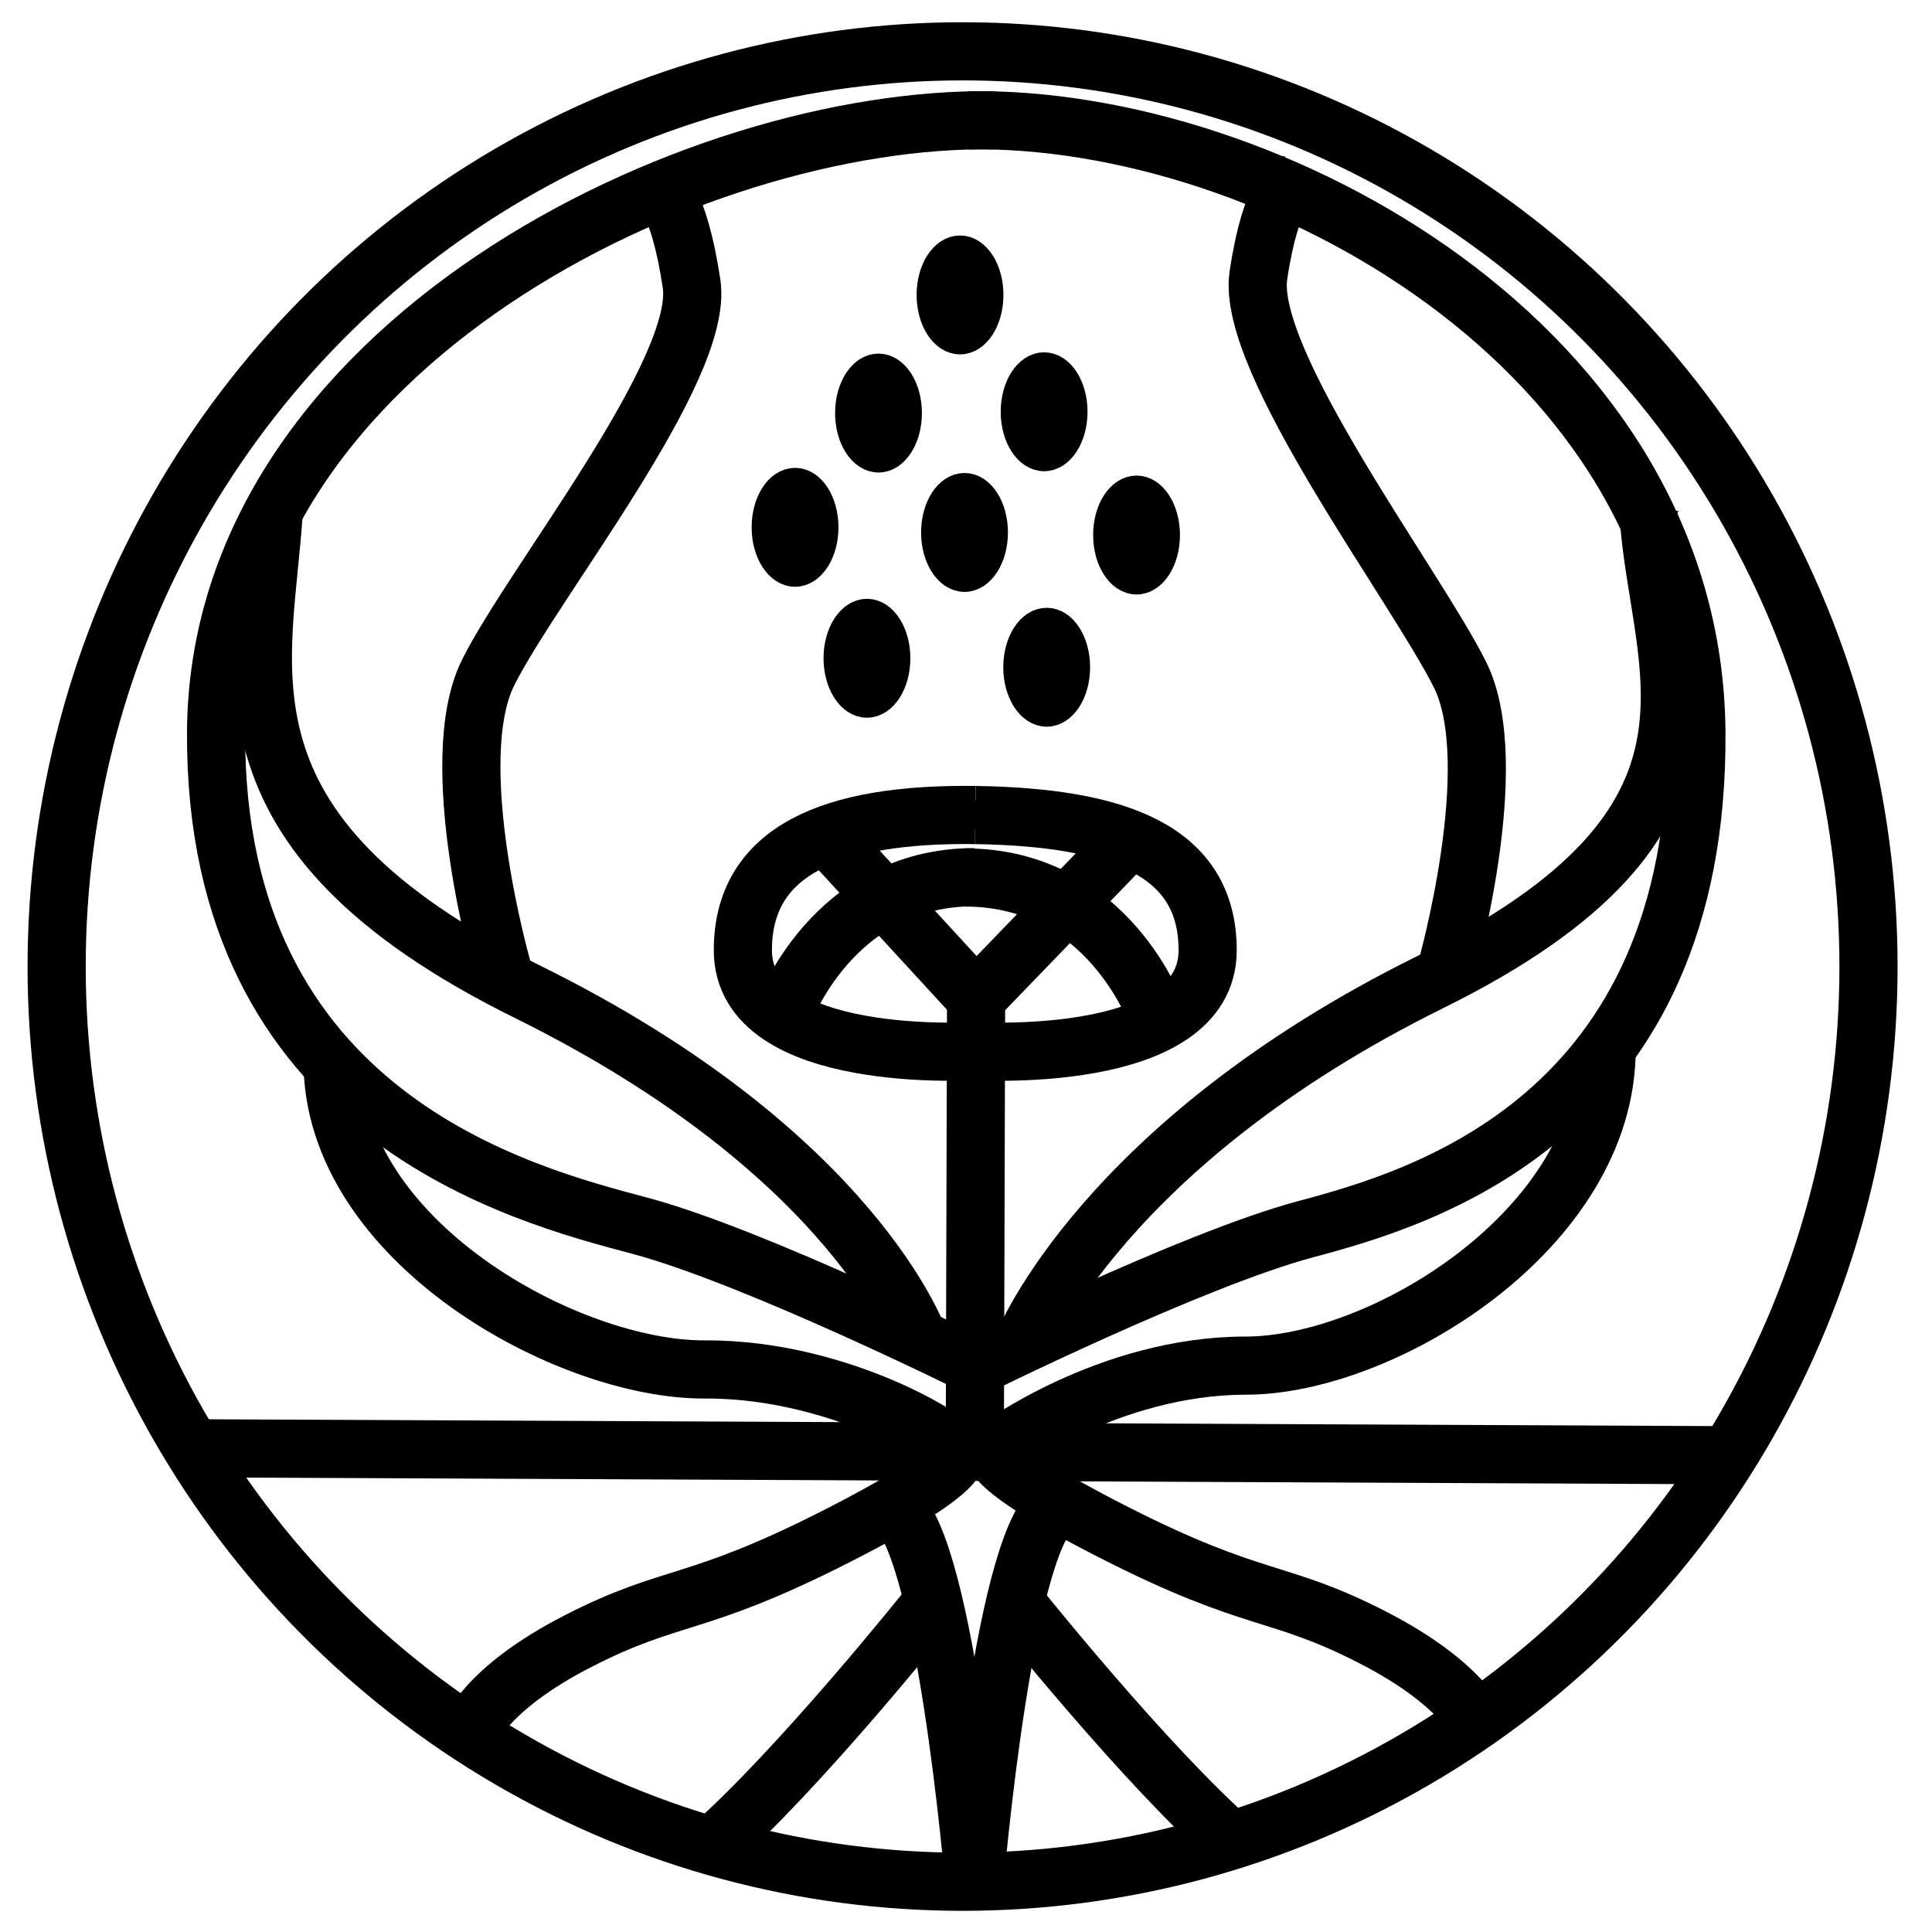 <?xml version="1.0" encoding="UTF-8" standalone="no"?>
<svg
   xmlns:dc="http://purl.org/dc/elements/1.1/"
   xmlns:cc="http://creativecommons.org/ns#"
   xmlns:rdf="http://www.w3.org/1999/02/22-rdf-syntax-ns#"
   xmlns:svg="http://www.w3.org/2000/svg"
   xmlns="http://www.w3.org/2000/svg"
   xmlns:sodipodi="http://sodipodi.sourceforge.net/DTD/sodipodi-0.dtd"
   xmlns:inkscape="http://www.inkscape.org/namespaces/inkscape"
   version="1.1"
   id="svg1133"
   width="95.503"
   height="95.503"
   viewBox="0 0 95.503 95.503"
   sodipodi:docname="lw2.svg"
   inkscape:version="1.0.2-2 (e86c870879, 2021-01-15)">
  <defs
     id="defs1137" />
  <sodipodi:namedview
     pagecolor="#ffffff"
     bordercolor="#666666"
     borderopacity="1"
     objecttolerance="10"
     gridtolerance="10"
     guidetolerance="10"
     inkscape:pageopacity="0"
     inkscape:pageshadow="2"
     inkscape:window-width="1920"
     inkscape:window-height="1017"
     id="namedview1135"
     showgrid="false"
     inkscape:zoom="11.313709"
     inkscape:cx="75.245766"
     inkscape:cy="38.989699"
     inkscape:window-x="-8"
     inkscape:window-y="-8"
     inkscape:window-maximized="1"
     inkscape:current-layer="g1141"
     inkscape:document-rotation="0" />
  <g
     inkscape:groupmode="layer"
     inkscape:label="Image"
     id="g1141"
     style="display:inline">
    <ellipse
       style="fill:none;stroke:#000000;stroke-width:2.875;stroke-miterlimit:4;stroke-dasharray:none;paint-order:markers fill stroke"
       id="path1145"
       cx="47.582"
       cy="47.778"
       rx="44.782"
       ry="45.241" />
    <path
       style="fill:none;stroke:#000000;stroke-width:2.875;stroke-linecap:butt;stroke-linejoin:miter;stroke-miterlimit:4;stroke-dasharray:none;stroke-opacity:1"
       d="M 9.275,71.591 85.395,71.935 Z"
       id="path1708" />
    <path
       style="fill:none;stroke:#000000;stroke-width:2.875;stroke-linecap:butt;stroke-linejoin:miter;stroke-miterlimit:4;stroke-dasharray:none;stroke-opacity:1"
       d="m 23.195,85.707 c 0,0 0.689,-2.18 5.394,-4.59 4.705,-2.41 5.738,-1.607 12.738,-5.164 7,-3.558 5.853,-4.131 5.853,-4.131"
       id="path1710" />
    <path
       style="fill:none;stroke:#000000;stroke-width:2.875;stroke-linecap:butt;stroke-linejoin:miter;stroke-miterlimit:4;stroke-dasharray:none;stroke-opacity:1"
       d="m 73.225,85.518 c 0,0 -0.689,-2.18 -5.394,-4.59 -4.705,-2.41 -5.738,-1.607 -12.738,-5.164 -7,-3.558 -5.853,-4.131 -5.853,-4.131"
       id="path1710-6" />
    <path
       style="fill:none;stroke:#000000;stroke-width:2.875;stroke-linecap:butt;stroke-linejoin:miter;stroke-miterlimit:4;stroke-dasharray:none;stroke-opacity:1"
       d="m 48.166,93.161 c 0,0 1.492,-17.903 4.246,-18.821"
       id="path1732" />
    <path
       style="fill:none;stroke:#000000;stroke-width:2.875;stroke-linecap:butt;stroke-linejoin:miter;stroke-miterlimit:4;stroke-dasharray:none;stroke-opacity:1"
       d="m 48.166,93.161 c 0,0 -1.492,-17.903 -4.246,-18.821"
       id="path1732-8" />
    <path
       style="fill:none;stroke:#000000;stroke-width:2.875;stroke-linecap:butt;stroke-linejoin:miter;stroke-miterlimit:4;stroke-dasharray:none;stroke-opacity:1"
       d="m 50.185,79.215 c 0,0 6.473,8.123 10.915,11.994"
       id="path1754"
       sodipodi:nodetypes="cc" />
    <path
       style="fill:none;stroke:#000000;stroke-width:2.875;stroke-linecap:butt;stroke-linejoin:miter;stroke-miterlimit:4;stroke-dasharray:none;stroke-opacity:1"
       d="m 45.92,79.432 c 0,0 -6.473,8.123 -10.915,11.994"
       id="path1754-5"
       sodipodi:nodetypes="cc" />
    <path
       style="fill:none;stroke:#000000;stroke-width:2.875;stroke-linecap:butt;stroke-linejoin:miter;stroke-miterlimit:4;stroke-dasharray:none;stroke-opacity:1"
       d="m 49.24,71.632 c 0,0 5.546,-4.126 12.336,-4.126 6.79,0 17.843,-6.759 17.843,-15.643"
       id="path1789"
       sodipodi:nodetypes="csc" />
    <path
       style="fill:none;stroke:#000000;stroke-width:2.875;stroke-linecap:butt;stroke-linejoin:miter;stroke-miterlimit:4;stroke-dasharray:none;stroke-opacity:1"
       d="M 47.18,71.821 C 47.907,71.699 41.866,67.656 34.844,67.695 28.054,67.732 16.44,61.348 16.44,52.463"
       id="path1789-7"
       sodipodi:nodetypes="csc" />
    <path
       style="fill:none;stroke:#000000;stroke-width:2.875;stroke-linecap:butt;stroke-linejoin:miter;stroke-miterlimit:4;stroke-dasharray:none;stroke-opacity:1"
       d="m 48.25,49.356 -0.063,22.275"
       id="path1811" />
    <path
       style="fill:none;stroke:#000000;stroke-width:2.875;stroke-linecap:butt;stroke-linejoin:miter;stroke-miterlimit:4;stroke-dasharray:none;stroke-opacity:1"
       d="m 48.313,67.57 c 0,0 -10.979,-5.458 -16.69,-6.981 C 25.911,59.066 10.555,55.195 10.682,36.156 10.809,17.118 34.289,5.694 49.14,5.948"
       id="path1813"
       sodipodi:nodetypes="cssc" />
    <path
       style="fill:none;stroke:#000000;stroke-width:2.875;stroke-linecap:butt;stroke-linejoin:miter;stroke-miterlimit:4;stroke-dasharray:none;stroke-opacity:1"
       d="m 47.89,67.732 c 0,0 10.979,-5.458 16.69,-6.981 C 70.292,59.229 83.984,55.246 83.857,36.208 83.73,17.169 62.719,5.694 47.869,5.948"
       id="path1813-3"
       sodipodi:nodetypes="cssc" />
    <path
       style="fill:none;stroke:#000000;stroke-width:2.875;stroke-linecap:butt;stroke-linejoin:miter;stroke-miterlimit:4;stroke-dasharray:none;stroke-opacity:1"
       d="m 45.457,66.301 c 0,0 -3.172,-9.265 -19.355,-17.261 C 9.92,41.043 13.093,32.857 13.537,25.178"
       id="path1835"
       sodipodi:nodetypes="csc" />
    <path
       style="fill:none;stroke:#000000;stroke-width:2.875;stroke-linecap:butt;stroke-linejoin:miter;stroke-miterlimit:4;stroke-dasharray:none;stroke-opacity:1"
       d="m 50.584,66.443 c 0,0 3.935,-9.9 20.117,-17.896 16.183,-7.996 11.231,-15.533 10.787,-23.212"
       id="path1835-6"
       sodipodi:nodetypes="csc" />
    <path
       style="fill:none;stroke:#000000;stroke-width:2.875;stroke-linecap:butt;stroke-linejoin:miter;stroke-miterlimit:4;stroke-dasharray:none;stroke-opacity:1"
       d="m 24.832,47.897 c 0,0 -2.919,-10.217 -0.698,-14.66 2.221,-4.442 10.687,-14.954 10.052,-19.206 -0.635,-4.252 -1.65,-4.859 -1.65,-4.859"
       id="path1857"
       sodipodi:nodetypes="cssc" />
    <path
       style="fill:none;stroke:#000000;stroke-width:2.875;stroke-linecap:butt;stroke-linejoin:miter;stroke-miterlimit:4;stroke-dasharray:none;stroke-opacity:1"
       d="m 71.471,48.007 c 0,0 2.919,-10.217 0.698,-14.66 C 69.948,28.905 61.571,17.862 62.206,13.611 62.84,9.359 63.856,9.105 63.856,9.105"
       id="path1857-1" />
    <path
       style="fill:none;stroke:#000000;stroke-width:2.875;stroke-linecap:butt;stroke-linejoin:miter;stroke-miterlimit:4;stroke-dasharray:none;stroke-opacity:1"
       d="m 48.299,51.955 c 0,0 -11.578,0.763 -11.578,-4.981 0,-4.936 4.398,-6.776 11.488,-6.686"
       id="path1881"
       sodipodi:nodetypes="csc" />
    <path
       style="fill:none;stroke:#000000;stroke-width:2.875;stroke-linecap:butt;stroke-linejoin:miter;stroke-miterlimit:4;stroke-dasharray:none;stroke-opacity:1"
       d="m 48.119,51.955 c 0,0 11.578,0.763 11.578,-4.981 0,-4.936 -4.42,-6.574 -11.488,-6.686"
       id="path1881-3"
       sodipodi:nodetypes="csc" />
    <path
       style="fill:none;stroke:#000000;stroke-width:2.875;stroke-linecap:butt;stroke-linejoin:miter;stroke-miterlimit:4;stroke-dasharray:none;stroke-opacity:1"
       d="m 41.029,41.499 7.221,7.857 7.498,-7.767"
       id="path1943" />
    <ellipse
       style="fill:#000000;fill-opacity:1;stroke:#000000;stroke-width:1.436;stroke-miterlimit:4;stroke-dasharray:none;paint-order:markers fill stroke"
       id="path1945"
       cx="47.456"
       cy="14.579"
       rx="1.428"
       ry="2.221" />
    <ellipse
       style="fill:#000000;fill-opacity:1;stroke:#000000;stroke-width:1.436;stroke-miterlimit:4;stroke-dasharray:none;paint-order:markers fill stroke"
       id="path1945-5"
       cx="43.426"
       cy="20.418"
       rx="1.428"
       ry="2.221" />
    <ellipse
       style="fill:#000000;fill-opacity:1;stroke:#000000;stroke-width:1.436;stroke-miterlimit:4;stroke-dasharray:none;paint-order:markers fill stroke"
       id="path1945-8"
       cx="51.613"
       cy="20.354"
       rx="1.428"
       ry="2.221" />
    <ellipse
       style="fill:#000000;fill-opacity:1;stroke:#000000;stroke-width:1.436;stroke-miterlimit:4;stroke-dasharray:none;paint-order:markers fill stroke"
       id="path1945-2"
       cx="39.301"
       cy="26.066"
       rx="1.428"
       ry="2.221" />
    <ellipse
       style="fill:#000000;fill-opacity:1;stroke:#000000;stroke-width:1.436;stroke-miterlimit:4;stroke-dasharray:none;paint-order:markers fill stroke"
       id="path1945-7"
       cx="47.678"
       cy="26.32"
       rx="1.428"
       ry="2.221" />
    <ellipse
       style="fill:#000000;fill-opacity:1;stroke:#000000;stroke-width:1.436;stroke-miterlimit:4;stroke-dasharray:none;paint-order:markers fill stroke"
       id="path1945-7-0"
       cx="56.182"
       cy="26.447"
       rx="1.428"
       ry="2.221" />
    <ellipse
       style="fill:#000000;fill-opacity:1;stroke:#000000;stroke-width:1.436;stroke-miterlimit:4;stroke-dasharray:none;paint-order:markers fill stroke"
       id="path1945-7-2"
       cx="51.74"
       cy="32.983"
       rx="1.428"
       ry="2.221" />
    <ellipse
       style="fill:#000000;fill-opacity:1;stroke:#000000;stroke-width:1.436;stroke-miterlimit:4;stroke-dasharray:none;paint-order:markers fill stroke"
       id="path1945-7-5"
       cx="42.855"
       cy="32.539"
       rx="1.428"
       ry="2.221" />
    <path
       style="fill:none;stroke:#000000;stroke-width:2.875;stroke-linecap:butt;stroke-linejoin:miter;stroke-miterlimit:4;stroke-dasharray:none;stroke-opacity:1"
       d="m 38.718,50.137 c 0,0 2.378,-6.776 9.446,-6.776"
       id="path2032" />
    <path
       style="fill:none;stroke:#000000;stroke-width:2.875;stroke-linecap:butt;stroke-linejoin:miter;stroke-miterlimit:4;stroke-dasharray:none;stroke-opacity:1"
       d="m 57.17,50.153 c 0,0 -2.378,-6.776 -9.446,-6.776"
       id="path2032-7" />
    <path
       style="fill:none;stroke:#000000;stroke-width:1.436px;stroke-linecap:butt;stroke-linejoin:miter;stroke-opacity:1"
       d="m 47.872,40.288 0.623,0.005"
       id="path2054" />
  </g>
</svg>
